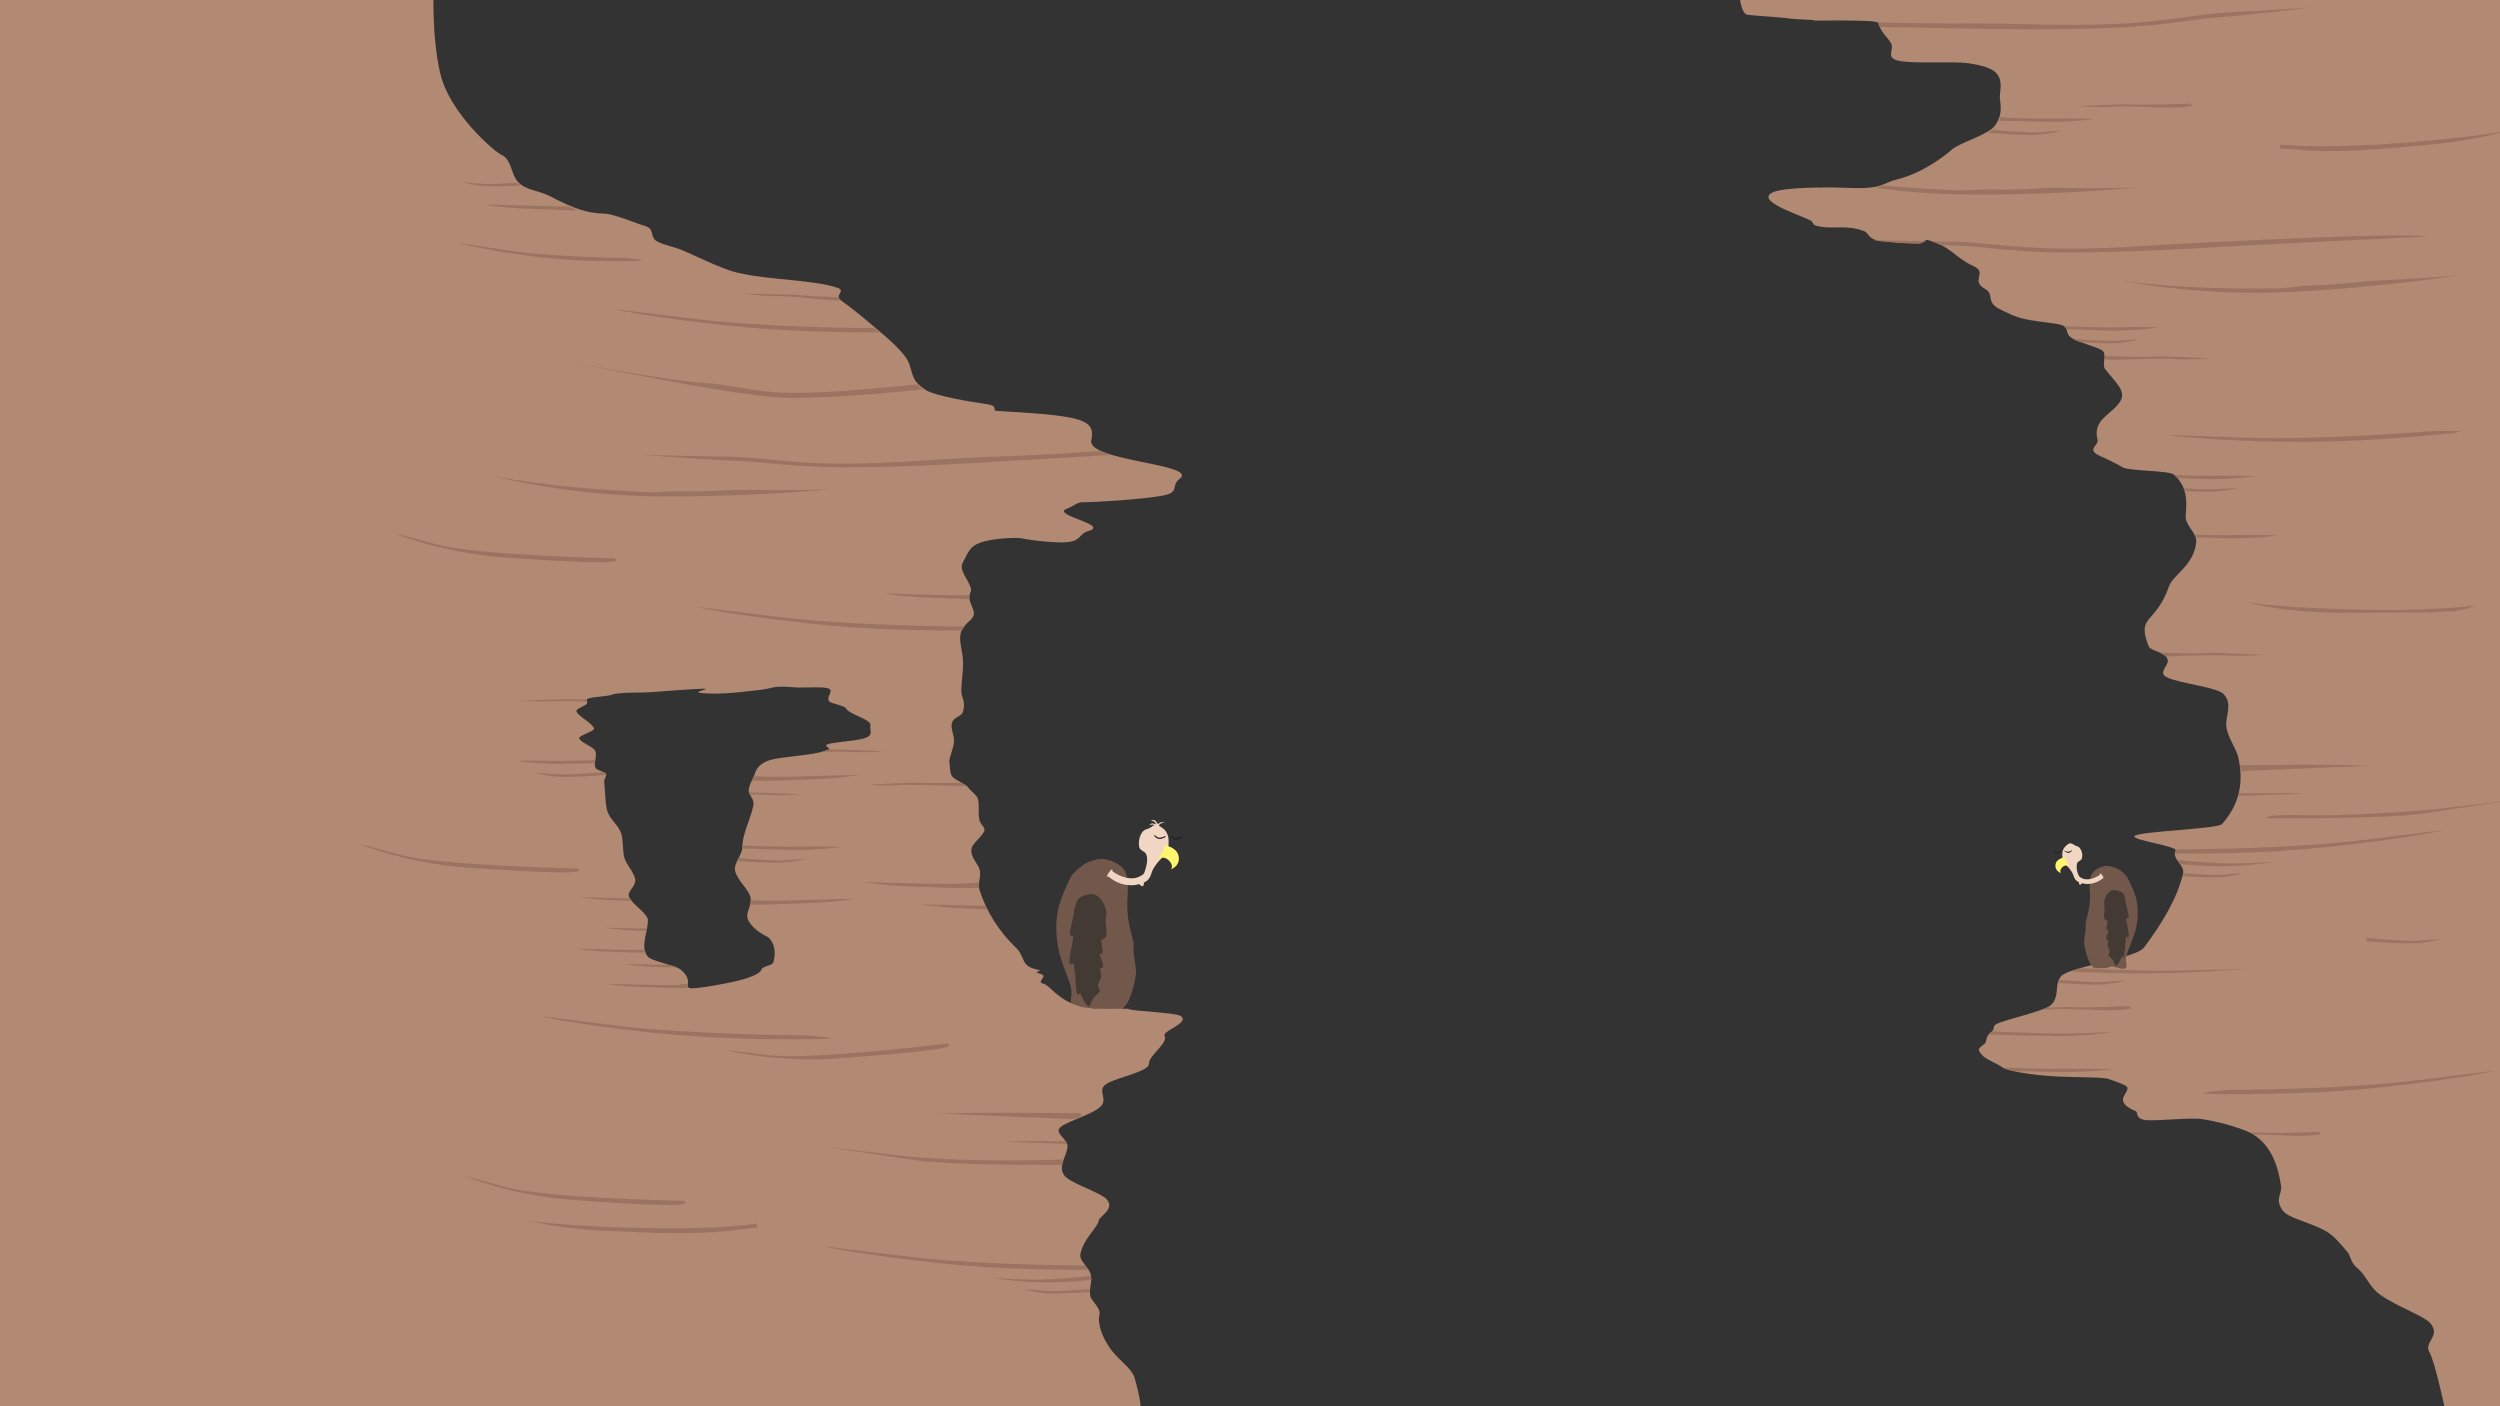 <?xml version="1.0" encoding="utf-8"?>
<!-- Generator: Adobe Illustrator 18.1.1, SVG Export Plug-In . SVG Version: 6.00 Build 0)  -->
<svg version="1.1" id="Warstwa_1" xmlns="http://www.w3.org/2000/svg" xmlns:xlink="http://www.w3.org/1999/xlink" x="0px" y="0px"
	 viewBox="0 0 1920 1080" enable-background="new 0 0 1920 1080" xml:space="preserve">
<rect x="0" y="0" width="1920" height="1080" fill="#333333" stroke="none"/>
<g class="ludek--4">
	<path fill="#F7DDD2" d="M580.1,370c0,0,1.9-113.1-1.9-120.6c-3.7-7.5-12.7-9.2-16.9-6.3s-6.1,5.5-6.8,15.6
		c-0.6,9.7,0.2,111.3,0.2,111.3H580.1z"/>
	<path fill="#84785B" d="M568.8,254.1c2.6,1.5,5.1,1.6,7.4-0.5c0.7-0.6-0.3-1.6-1-1c-1.8,1.6-3.7,1.4-5.6,0.3
		C568.7,252.4,568,253.7,568.8,254.1L568.8,254.1z"/>
	<path fill="#84785B" d="M558.2,254.1c2.6,1.5,5.1,1.6,7.4-0.5c0.7-0.6-0.3-1.6-1-1c-1.8,1.6-3.7,1.4-5.6,0.3
		C558.2,252.4,557.4,253.7,558.2,254.1L558.2,254.1z"/>
	<path fill="#84785B" d="M562.5,263.9c3.6,1.8,7.2,2,10.5-0.6c0.7-0.6-0.3-1.6-1-1c-2.7,2.2-5.8,1.8-8.7,0.4
		C562.4,262.2,561.6,263.5,562.5,263.9L562.5,263.9z"/>
</g>
<g class="ludek--5--down">
	<path fill="#F7DDD2" d="M511.6,327.8c0,0-1.2,147.3-0.3,161.3c1,14.6,3.8,18.4,9.9,22.6c6.1,4.2,19.1,1.7,24.5-9.1
		c5.5-10.9,2.8-174.8,2.8-174.8H511.6z"/>
	<path fill="#84785B" d="M532.1,495.8c-1.2,0.6-0.1,2.5,1.2,1.7c2.8-1.6,5.5-1.9,8.1,0.4c1,0.9,2.5-0.6,1.4-1.4
		C539.5,493.4,535.8,493.6,532.1,495.8L532.1,495.8z"/>
	<path fill="#84785B" d="M516.7,495.8c-1.2,0.6,0,2.5,1.2,1.7c2.8-1.6,5.5-1.9,8.1,0.4c1,0.9,2.5-0.6,1.4-1.4
		C524.1,493.4,520.5,493.6,516.7,495.8L516.7,495.8z"/>
	<path fill="#84785B" d="M522.9,481.6c-1.3,0.6-0.1,2.5,1.2,1.7c4.2-2,8.7-2.6,12.6,0.6c1,0.9,2.5-0.6,1.4-1.4
		C533.4,478.7,528.2,479,522.9,481.6L522.9,481.6z"/>
</g>
<g class="ludek--6--down">
	<path fill="#F7DDD2" d="M1712.1,725c0,0,1.9,113-1.9,120.5c-3.7,7.5-12.7,9.1-16.9,6.2c-4.2-2.9-6.1-5.4-6.8-15.5
		c-0.6-9.7,0.2-111.2,0.2-111.2H1712.1z"/>
	<path fill="#84785B" d="M1700.8,840.6c2.6-1.5,5.1-1.6,7.4,0.5c0.7,0.6-0.3,1.6-1,1c-1.8-1.6-3.7-1.4-5.6-0.3
		C1700.7,842.3,1700,841.1,1700.8,840.6L1700.8,840.6z"/>
	<path fill="#84785B" d="M1690.2,840.6c2.6-1.5,5.1-1.6,7.4,0.5c0.7,0.6-0.3,1.6-1,1c-1.8-1.6-3.7-1.4-5.6-0.3
		C1690.2,842.3,1689.4,841.1,1690.2,840.6L1690.2,840.6z"/>
	<path fill="#84785B" d="M1694.5,830.9c3.6-1.8,7.2-2,10.5,0.6c0.7,0.6-0.3,1.6-1,1c-2.7-2.2-5.8-1.8-8.7-0.4
		C1694.4,832.5,1693.6,831.3,1694.5,830.9L1694.5,830.9z"/>
</g>
<path fill="#B28972" d="M1903,1205c-2.4-8.7-29-153.2-37.1-166.3c-4.8-8.1,8.7-12.3,0.9-22.1c-4.8-6-24.5-12.3-38.6-22.1
	c-8.4-5.7-10.8-14.7-17.4-20.3c-6-4.8-5.1-9.6-8.4-13.2c-4.5-5.1-9.9-12.3-17.4-16.2c-12.6-6.6-27.8-9.3-32-15.3
	c-6.3-9,0-12.3-1.2-19.2c-2.4-15-7.2-30.2-21.5-39.2c-3.3-2.1-18.6-8.4-39.5-11.7c-7.5-1.2-33.8,1.5-41.6,0.9c-10.2-0.6-6.6-6-9-6.9
	c-16.8-7.2-6.9-12.6-6.3-17.1c0.6-2.7-5.1-4.2-14.1-7.5c-4.5-1.8-23.9-1.2-41.3-2.1c-19.4-1.2-37.1-4.2-41-7.2
	c-4.2-3-12.9-6-15.6-9.6c-1.2-1.5-2.7-3-1.8-4.8c1.2-1.8,4.8-3.3,5.1-5.1c0.6-2.7,0.6-4.8,4.5-7.8c3.3-2.7-1.2-4.2,6.3-6.9
	c11.1-3.9,34.7-9.3,39.2-13.5c6.9-6.6,2.4-15.3,7.5-21.8c6.3-7.8,57.8-13.8,64-22.4c13.2-17.7,25.1-36.8,29.9-56.6
	c1.5-6.9-9-11.4-5.7-17.7c2.1-3.6-38.6-8.7-30.8-11.7c7.5-3.3,63.4-5.1,66.4-8.7c16.2-18.3,15.6-36.5,12.6-50.9
	c-1.8-7.8-8.7-16.2-9.3-24.5c-0.6-8.4,5.1-16.8-2.1-24.5c-4.5-5.1-33.5-8.1-43.1-12.6c-8.4-3.9,2.1-9.3,0-14.4
	c-2.1-5.4-12.9-6-14.4-9.6c-9.6-24.5,5.1-16.2,15.6-46.1c3-8.7,19.7-16.5,20.9-34.4c0.6-6.3-8.1-12-8.1-19.2c0.3-7.5,3-21.2-8.7-32
	c-3.9-3.6-35.3-2.7-40.1-6c-3.3-2.1-13.2-6.9-16.8-8.4c-11.4-5.1-0.9-8.1-2.1-12.6c-4.2-15.9,12-19.7,17.7-29.9
	c4.5-7.8-4.5-14.7-12-24.5c-2.4-3.6,1.8-11.1-2.1-14.1c-3.6-2.7-18-6-23.3-9.6c-5.4-3.3-2.1-6.6-6.3-9.3c-3.3-2.1-18-2.7-29-5.1
	c-9-1.8-14.4-5.1-18.3-6.9c-13.8-6-5.1-12-13.2-16.5c-11.4-6.3,2.4-12.3-8.7-17.4c-14.1-6.3-17.4-15.3-35-20
	c-1.8-0.6-4.5,2.4-8.4,2.4c-8.7,0.6-20.9-0.9-26.9-1.5c-11.1-1.2-9.9-6.3-13.8-7.8c-14.7-5.4-23.3-0.9-35.9-3.9
	c-5.1-1.2-1.8-3-6.3-4.8c-12.6-5.7-42.2-15.3-26.9-21.5c4.8-1.8,18.6-3.3,38.6-3.3c9.3-0.3,24.5,0.9,32.3,0.3
	c13.5-0.9,13.2-3.9,23.9-6.6c18.9-4.8,35.3-17.1,41.6-22.7s29-11.7,33.5-18.9c7.2-10.5,2.7-18,3.6-24.2c2.1-14.1-1.5-20-24.2-23.3
	c-12-1.8-45.5,0.9-55.4-2.4c-7.2-2.4-2.4-7.2-3.6-11.7s-8.4-9-10.2-16.8c-0.6-3.3-49.1-0.6-71.8-3.9c-1.5-0.3-27.2-2.1-28.7-2.4
	c-19.7-3.9,6.6-193.4,9.9-197l795.5,10.7l-4.2,1390L1903,1205z"/>
<g>
	<path fill="#9B7461" d="M1696.9,186.1c-34.7,1.2-72.4,5.4-115.2,4.8c-33.5-0.3-62.8-5.1-82.9-5.4c-5.7,0-10.8,0-15.6-0.3
		c2.7,0.9,5.1,2.1,7.2,3c6.6,0.3,12.9,0.6,17.7,0.6c10.2,0.3,41.9,5.1,76.9,5.1c47.6,0,101.4-3,114.3-3.9
		c22.4-1.5,165.2-8.4,165.2-8.4C1840.8,178.4,1703.8,185.8,1696.9,186.1L1696.9,186.1z M1479,185.2c-21.2-0.3-33.2-0.6-39.5-0.9
		c0.3,0.3,0.9,0.3,1.2,0.6c7.8,0.6,20.3,1.5,33.2,2.4C1476,187,1477.5,185.8,1479,185.2z"/>
	<path fill="#9B7461" d="M1896.2,210.1c0,0-10.8,2.7-71.2,5.4c-13.5,0.6-28.7,3.3-47.6,3.6c-11.4,0.3-18.6,2.1-28.4,2.4
		c-80.8,1.2-120.9-6.3-120.9-6.3s56.3,12.6,132.6,9C1836.9,220.3,1896.2,210.1,1896.2,210.1z"/>
	<path fill="#9B7461" d="M1393.2,15.3c0,0,7.2,0.3,20.3,0.9c-6.6,0-13.8,0-20.6-0.3L1393.2,15.3L1393.2,15.3z M1441,17.1
		c19.2,0.6,43.1,0.9,70.9,0.9c34.7-0.3,72.7,2.4,115.2,0.3c33.5-1.5,62.8-7.5,82.6-8.7c57.8-3,66.1-3.9,66.1-3.9s-51.2,6.3-75.1,7.8
		c-10.5,0.6-41.9,6.6-76.6,7.8c-47.6,2.1-101.4,0.9-114.6,0.6c-11.1-0.3-39.2-0.6-65.5-1.2c-0.3-0.9-0.6-1.5-0.9-2.4
		C1443.1,17.7,1442.5,17.4,1441,17.1z"/>
	<path fill="#9B7461" d="M1649.9,143.1c0,0-11.1,2.1-71.2,1.2c-13.5,0-28.7,1.8-47.9,1.2c-11.1-0.3-18.6,0.9-28.4,0.6
		c-21.5-0.9-39.8-2.1-55.7-3.6c-1.8,0.6-3.6,1.2-6.3,1.8c20.3,2.7,45.5,5.1,73.3,5.1C1590,149.9,1649.9,143.1,1649.9,143.1z"/>
	<path fill="#9B7461" d="M1869.2,331c0,0-85.6,7.2-144.8,5.1c-59.5-2.1-59.5-2.1-59.5-2.1s15.9,3,68.5,4.8
		c52.7,1.8,93.1-0.9,136.7-4.8C1914.1,330.1,1869.2,331,1869.2,331z"/>
	<path fill="#9B7461" d="M1591.2,260.1c9.3,0.9,27.5,2.1,35.9,1.5c11.1-0.6,15.9-1.2,15.9-1.2s-10.5,3.6-25.4,3.3
		c-6.9-0.3-14.4-0.6-20-0.9c-2.4-0.9-4.5-1.8-6-2.7L1591.2,260.1L1591.2,260.1z"/>
	<path fill="#9B7461" d="M1584.4,250.5c8.7,0.3,29.3,1.2,43.4,0.9c18.6-0.6,29.3,0,29.3,0s-17.7,3.3-43.1,2.4
		c-12.9-0.6-21.5-0.9-26.6-0.9c-0.6-0.6-0.9-1.2-2.1-2.1C1585,250.8,1584.7,250.5,1584.4,250.5z"/>
	<path fill="#9B7461" d="M1536.2,90.1c9,0.6,29.3,1.2,43.1,0.9c18.6-0.3,29.3,0.3,29.3,0.3s-17.7,3-43.1,2.1
		c-16.5-0.6-25.7-0.6-30.2-0.6C1535.6,91.9,1535.9,91,1536.2,90.1z"/>
	<path fill="#9B7461" d="M1529.9,99.7c8.7,0.9,28.4,2.4,37.1,1.8c11.4-0.9,16.2-1.2,16.2-1.2s-10.5,3.6-25.4,3.3s-31.1-1.5-31.1-1.5
		l0,0C1527.8,101.2,1529,100.6,1529.9,99.7z"/>
	<path fill="#9B7461" d="M1682.2,79.6c0,0-32.6,1.2-42.5,0.6c-10.2-0.6-38.9,1.5-44.9,1.2c-6-0.6,12,1.5,24.8,0.6
		c13.2-0.9,28.1,0.3,43.4,0.6c15.6,0.3,20.6-1.5,20.6-1.5L1682.2,79.6z"/>
	<path fill="#9B7461" d="M1672.6,652.3c0,0,85.9,0,144.8-7.5c58.9-7.2,58.9-7.2,58.9-7.2s-15.6,4.2-67.6,10.5
		c-52.4,6.6-92.8,7.5-136.7,7.5h-1.5c0-0.6,0.3-1.5,0.6-2.1c0.3-0.3,0-0.6-0.3-0.9L1672.6,652.3z"/>
	<path fill="#9B7461" d="M1672,660.4c5.4,0.6,29,3,45.2,2.7c18.6-0.3,30.8-1.5,30.8-1.5s-24.8,4.5-50,3.6
		c-13.5-0.6-20.3-1.2-23.6-1.5C1673.5,662.5,1672.6,661.6,1672,660.4z"/>
	<path fill="#9B7461" d="M1676.8,670.6c9.6,0.9,23,1.5,29.6,1.2c11.1-0.9,16.2-1.2,16.2-1.2s-10.8,3.6-25.4,3.3
		c-7.5-0.3-15-0.6-20.9-0.9c0.3-0.6,0.3-1.2,0.6-1.8C1676.8,670.9,1676.8,670.9,1676.8,670.6z"/>
	<path fill="#9B7461" d="M1677.1,375c9,0.6,19.4,1.2,25.1,0.6c11.1-0.6,16.2-0.9,16.2-0.9s-10.5,3.3-25.4,3c-5.1,0-10.2-0.3-15-0.6
		C1677.7,376.5,1677.4,375.6,1677.1,375z"/>
	<path fill="#9B7461" d="M1669.9,364.8c10.2,0.3,23,0.9,33.2,0.6c18.3-0.3,29,0.3,29,0.3s-17.7,3-42.8,2.1
		c-6.9-0.3-12.6-0.6-17.1-0.6c-0.6-0.9-1.5-1.5-2.1-2.1L1669.9,364.8z"/>
	<path fill="#9B7461" d="M1685.2,410.6c10.2,0.3,23.9,0.6,34.4,0.3c18.3-0.3,29.3,0.3,29.3,0.3s-18,3-43.1,2.1
		c-8.1-0.3-14.4-0.3-19.4-0.6C1686.1,412.1,1685.8,411.2,1685.2,410.6z"/>
	<path fill="#9B7461" d="M1616.7,273.5c9.9,0.3,29.3,0.9,36.8,0.3c9.9-0.6,38.6,1.5,44.6,1.2s-12,1.5-24.8,0.9
		c-13.2-0.9-27.8,0-43.4,0.3c-5.7,0.3-10.2,0-13.2-0.3C1616.7,275,1616.7,274.1,1616.7,273.5z"/>
	<path fill="#9B7461" d="M1751,111c6.6,0.6,35.9,3.3,96.9-1.5c55.4-4.5,73.6-8.4,78.7-9.6l0,0c-5.7,1.8-23.6,7.2-54.2,10.5
		c-18.9,1.8-42.5,4.2-61.9,5.1s-34.7,0.6-42.2-0.3c-14.4-1.2-13.8-0.9-17.1-0.9C1751,113.1,1751,112.2,1751,111z"/>
	<path fill="#9B7461" d="M1875.5,620.9l51.2-6l0,0c-12,1.8-41.9,6.3-66.4,9.9c-31.1,4.5-120.3,3.6-120.3,3.6
		c2.4-3.9,26.6-1.8,53.9-2.4C1827.9,625.1,1867.1,622.1,1875.5,620.9z"/>
	<path fill="#9B7461" d="M1719.6,609.2c11.7,0,38-0.3,42.8,0c6,0.3,13.8,0,13.8,0s-46.7,1.8-57.2,2.1
		C1719.3,610.7,1719.6,609.8,1719.6,609.2z"/>
	<path fill="#9B7461" d="M1720.2,587.7c20.6-0.3,77.5-0.6,87.4,0c12.3,0.6,27.5-0.3,27.5-0.3s-98.1,4.2-114.3,4.8
		C1720.5,590.7,1720.5,589.2,1720.2,587.7z"/>
	<path fill="#9B7461" d="M1538.3,819.9c9.9,0.3,34.1,1.2,50.9,0.9c21.2-0.3,33.8,0.3,33.8,0.3s-20.6,3-50,2.1
		c-12-0.3-20.9-0.6-26.9-0.6C1542.5,821.7,1539.8,820.8,1538.3,819.9z"/>
	<path fill="#9B7461" d="M1635.2,772.6c0,0-32.6,1.5-42.5,0.9c-4.5-0.3-12.3,0-20.3,0.3c-0.9,0.6-2.4,1.2-3.9,1.8
		c1.5-0.3,3-0.3,4.2-0.3c13.2-0.9,28.1,0.3,43.4,0.6c15.6,0.3,20.6-1.5,20.6-1.5L1635.2,772.6z"/>
	<path fill="#9B7461" d="M1900.6,464.7c-2.7,0.6-8.7,1.5-18.6,2.1c-15.6,1.2-41,2.4-78.1,1.2c-70.3-2.1-80.8-6.3-80.8-6.3
		s18.9,6.6,56.3,8.4c18.6,0.9,41.3,0.3,60.7,0.3c19.4,0,27.5,0.3,34.7-0.6C1878.2,469.2,1890.5,470.7,1900.6,464.7z"/>
	<path fill="#9B7461" d="M1658.3,501.2c10.2,0.3,28.7,0.9,35.6,0.3c9.9-0.6,38.6,1.5,44.6,1.2s-11.7,1.5-24.8,0.9
		c-12.9-0.9-27.8,0-43.4,0.3c-2.7,0.3-5.1,0.3-7.2,0C1661.9,502.7,1660.1,502.1,1658.3,501.2z"/>
	<path fill="#9B7461" d="M1598.4,743.6c18.3,0.9,47.3,2.1,69.1,1.8c34.4-0.3,57.5-1.5,57.5-1.5s-46.4,4.5-93.4,3.6
		c-22.1-0.3-34.4-0.9-41.3-1.5C1592.7,745.1,1595.4,744.5,1598.4,743.6z"/>
	<path fill="#9B7461" d="M1581.7,752.6c9.3,0.6,26.9,2.1,35,1.5c11.1-0.9,16.2-1.2,16.2-1.2s-10.8,3.6-25.4,3.3
		c-10.2-0.3-20.6-0.9-26.6-1.2C1581.1,754.1,1581.4,753.2,1581.7,752.6z"/>
	<path fill="#9B7461" d="M1712.4,837c0,0,86.2,0,144.8-7.5c58.9-7.2,58.9-7.2,58.9-7.2s-15.3,4.2-67.6,10.5
		c-52.1,6.6-92.8,7.5-136.7,7.5S1712.4,837,1712.4,837z"/>
	<path fill="#9B7461" d="M1781,869.3c0,0-32.6,1.2-42.5,0.6c-2.7-0.3-6.3-0.3-10.2,0c0.9,0.3,1.5,0.9,2.1,1.2l0.6,0.3
		c9.9,0,20.3,0.6,30.8,0.9c15.6,0.3,20.6-1.5,20.6-1.5L1781,869.3z"/>
	<path fill="#9B7461" d="M1817.2,720.3c0,0,29.9,3,41.3,2.1c11.1-0.9,15.9-1.2,15.9-1.2s-10.5,3.6-25.4,3.3
		c-14.7-0.3-31.1-1.5-31.1-1.5L1817.2,720.3z"/>
	<path fill="#9B7461" d="M1530.2,792.1c14.7,0.6,49.1,2.1,64,1.5c19.2-0.6,27.5-0.9,27.5-0.9s-18.3,3.3-43.7,3
		c-20.3-0.3-42.5-0.9-50.6-1.2c0.6-0.9,1.5-1.5,2.4-2.1C1529.9,792.1,1530.2,792.1,1530.2,792.1z"/>
</g>
<path fill="#71584B" d="M860.5,775.9c0,0,2.1-1.2,4.5-4.5c2.4-3,6-13.2,7.2-21.8c1.2-6.9-2.4-15-1.5-23.3c0.3-3.9-4.5-15.6-4.8-26.9
	c-0.9-12,3.3-26.9-4.8-33.8c-3.3-2.7-10.8-7.5-19.2-5.4c-4.8,1.2-8.1,2.4-11.7,5.4c-2.7,2.1-6.6,5.1-8.7,9.6
	c-6,13.5-11.7,23-9.9,44.9c1.8,21.5,13.2,35,11.1,45.2c-2.1,10.5,6.3,12,16.8,9c2.7-0.9,5.4,1.8,7.8,1.8
	C854.9,776.2,860.5,775.9,860.5,775.9z"/>
<path fill="#433A34" d="M832.4,768.4c-1.2-2.1-2.1-3.9-2.7-6c-0.9,1.5-1.8,2.1-2.4,0.9c-0.9-1.8-1.5-9.9-1.5-14.7
	c-0.6-3-0.9-6-1.2-9c-1.5,0.9-3.3,2.1-3.3-0.9c0-3.3,1.8-12.3,2.7-17.1v-2.7c-1.2,0-2.4-0.6-2.4-1.8c0-2.1,2.1-10.5,3-15
	c0.3-3,0.9-6.3,2.1-9c1.2-3.9,4.2-4.5,6.9-5.7c3.3-0.9,6.6-1.5,10.5,1.8c3.3,3,5.1,7.8,5.7,11.7c0,2.1-0.9,6-0.6,8.7
	c0.6,6,2.1,10.8-3.6,12.3c0.3,1.2,0.6,5.1,1.2,7.2c0.9,4.2-1.8,2.7-2.1,3.9c-0.3,2.1,5.7,10.8,0,10.8c0.9,4.2,2.1,6.3-1.2,11.7
	c-0.9,1.8,1.5,3.6,0.9,6c-0.3,1.2-4.5,4.2-5.1,5.7C836.6,773.2,836.6,775.9,832.4,768.4z"/>
<path fill="#F1D6C4" d="M851.6,673.3c0.3,0.3,0.6,0.6,0.9,0.9c6.6,5.1,13.8,6.3,20,5.4c0.6-0.3,1.5-0.3,2.4-0.6
	c1.8,1.8,3.6,3,3.6-1.2c6.6-3,4.5-7.5,8.7-12.9c4.8-6.9,9.9-9,10.2-15c0-3,0.9-8.1-2.7-12.3c-1.8-1.8-3-2.4-4.5-3.3
	c0-0.3-0.3-0.9,1.2-1.8c1.2-0.6,3.3-0.6,3.3-0.6s-3-0.9-3.9,0c-1.2,0.9-1.8,0.9-1.8,0.9s-1.2-2.7-2.7-3s-2.4,0.3-2.4,0.3
	s3,0.3,3.6,2.4c0.6,1.8-2.1-1.5-4.2,0.6c-2.1,2.1,0.9-0.9,3.3,0.6c-0.9,0.3-1.8,0.9-2.4,1.5c-1.8,1.2-3.6,1.5-4.8,2.1
	c-2.4,0.9-5.7,6.6-4.5,13.2c0.6,2.7,4.2,3.3,5.1,5.1c1.8,3.3,0.9,7.8-0.3,12s-1.5,3.9-4.8,5.7c-6.3,3-14.4,0.3-20.6-4.2
	c-0.3,0,0.3-0.9,0.3-0.9c-1.8-1.2-2.4,1.8-3,2.1s-1.5,2.1-1.2,3C850.4,673.9,851.6,673.3,851.6,673.3z"/>
<path fill="#FFF56E" d="M891.7,658.9c4.8-1.5,10.5,5.7,7.5,8.7c4.5-1.5,7.8-6,5.4-12c-2.1-4.5-8.1-6-8.1-6s-0.9-2.1-1.8,0.6
	c-0.9,2.4-4.8,7.8-4.2,9.3C890.8,661,891.7,658.9,891.7,658.9z"/>
<path fill="#231F20" d="M894.4,642.2c0.3-0.3,0.6-0.3,0.6,0c0.3,0,0,0.3,0,0.6c0,0-0.6,0.6-1.8,0.9c-0.9,0.6-2.1,0.6-3,0.6
	c-1.8-0.3-2.4-0.9-3.6-2.1c0-0.3-0.3-0.6,0-0.6c0-0.3,0.3-0.3,0.6,0c1.2,1.2,2.1,1.5,3,1.8c0.9,0,1.5-0.3,2.1-0.3
	C893.5,642.8,894.4,642.2,894.4,642.2z"/>
<path fill="#231F20" d="M907.2,642.5c0,0,0.6-0.3,0.6,0c0.3,0.3,0,0.6,0,0.6s-0.6,0.6-1.8,1.2c-0.9,0.6-2.1,0.6-3,0.6
	c-1.8-0.3-2.4-0.9-3.6-2.1c-0.3-0.3-0.3-0.6-0.3-0.9c0.3,0,0.6,0,0.9,0.3c1.2,0.9,2.1,1.5,3,1.5s1.5,0,2.1-0.3
	C906.3,643.1,907.2,642.5,907.2,642.5z"/>
<path fill="#71584B" d="M1608.6,743.6c0,0-1.5-0.9-3-3s-3.9-9-4.8-14.7c-0.9-4.8,1.5-10.2,0.9-15.9c0-2.7,3-10.5,3.3-18
	c0.6-8.1-2.1-18.3,3.3-23c2.1-1.8,7.2-5.1,12.9-3.6c3.3,0.9,5.4,1.8,7.8,3.6c2.1,1.5,4.5,3.6,5.7,6.6c4.2,9,8.1,15.6,6.9,30.2
	c-1.2,14.7-10.2,26.3-8.7,33.2c1.5,7.2-3,5.1-10.2,3.3c-1.8-0.6-3.6,1.2-5.1,1.2C1612.5,743.6,1608.6,743.6,1608.6,743.6z"/>
<path fill="#433A34" d="M1627.7,738.5c0.6-1.2,1.2-2.7,1.8-3.9c0.6,0.9,1.2,1.5,1.5,0.6c0.6-1.2,0.9-6.6,1.2-9.9
	c0.3-2.1,0.6-4.2,0.6-6.3c0.9,0.9,2.1,1.5,2.1-0.6s-1.2-8.1-1.8-11.4v-1.8c0.9,0,1.8-0.3,1.8-1.2c0-1.5-1.5-6.9-2.1-9.9
	c-0.3-2.4-0.6-4.5-1.2-6.3c-1.2-2.7-3-3-4.8-3.6c-2.4-0.9-4.5-1.2-6.9,0.9c-2.4,2.1-3.9,5.4-3.9,8.1c-0.3,1.2,0.6,3.9,0.3,5.7
	c-0.3,4.2-1.5,7.2,2.4,8.4c-0.3,0.6-0.3,3.3-0.9,4.8c-0.6,2.7,1.2,1.8,1.5,2.7c0.3,1.2-3.9,7.2,0,7.2c-0.6,2.7-1.2,4.2,0.9,7.8
	c0.6,1.2-1.2,2.4-0.9,3.9c0.3,0.9,3.3,3,3.6,3.9C1624.8,741.8,1624.8,743.6,1627.7,738.5z"/>
<path fill="#F1D6C4" d="M1614.9,674.5c-0.3,0.3-0.6,0.3-0.6,0.6c-4.5,3.3-9.6,4.2-13.5,3.6c-0.6-0.3-1.2-0.3-1.8-0.3
	c-1.2,1.2-2.4,1.8-2.4-0.9c-4.5-2.1-3.3-5.1-6-8.7c-3-4.5-6.6-6-6.6-10.2c-0.3-1.8-0.6-5.4,1.8-8.1c1.2-1.5,2.1-1.8,3.3-2.7
	c0.9-0.3,2.1,0,3.6,0.9c1.2,0.9,2.4,1.2,3.3,1.5c1.5,0.6,3.9,4.5,3,8.7c-0.3,1.8-2.7,2.4-3.6,3.6c-0.9,2.4-0.6,5.4,0.3,8.1
	c0.9,2.7,1.2,2.7,3.3,3.9c4.2,2.1,9.9,0,13.8-2.7c0.3-0.3-0.3-0.6,0-0.9c0.9-0.6,1.5,1.5,1.8,1.5c0.6,0.3,0.9,1.5,0.9,2.1
	C1615.5,674.8,1614.9,674.5,1614.9,674.5z"/>
<path fill="#FFF56E" d="M1587.7,664.9c-3-1.2-6.9,3.6-4.8,5.7c-3-1.2-5.4-3.9-3.9-8.1c1.5-3,5.7-3.9,5.7-3.9s0.3-1.5,1.2,0.3
	c0.6,1.5,3,5.4,2.7,6.3C1588.3,666.1,1587.7,664.9,1587.7,664.9z"/>
<path fill="#231F20" d="M1585.9,653.5c0-0.3-0.3-0.3-0.3,0c-0.3,0-0.3,0,0,0.3c0,0,0.3,0.3,1.2,0.6c0.6,0.6,1.2,0.6,1.8,0.6
	c1.5-0.3,1.8-0.6,2.4-1.5c0.3-0.3,0.3-0.3,0.3-0.6c-0.3,0-0.3,0-0.6,0.3c-0.6,0.6-1.5,0.9-2.1,0.9c-0.3,0-0.9,0-1.2,0
	C1586.5,653.8,1585.9,653.5,1585.9,653.5z"/>
<path fill="#231F20" d="M1577.2,653.8c0-0.3-0.3-0.3-0.3,0c-0.3,0,0,0.3,0,0.3s0.3,0.3,1.2,0.9c0.6,0.3,1.2,0.3,2.1,0.3
	c1.2-0.3,1.5-0.6,2.1-1.5c0.3,0,0.6-0.3,0.3-0.6c0,0-0.3,0-0.6,0.3c-0.6,0.6-1.2,0.9-2.1,0.9c-0.3,0.3-0.9,0-1.2,0
	C1577.8,654.1,1577.2,653.8,1577.2,653.8z"/>
<path fill="#B28972" d="M906.9,780.4c-4.2-3-38-3.6-40.7-5.7c-0.9-0.3-27.2,1.2-37.1-1.8c-17.4-5.4-23-16.5-27.8-17.4
	c-6-1.5,4.2-5.7-2.1-7.5c-8.4-2.4,5.1-1.8-3.6-3.6c-11.7-2.7-8.1-9.3-15-16.2c-12.9-12.3-23-27.8-28.4-44.9
	c-1.5-5.1,1.8-11.1,0-15.9c-1.5-4.5-7.5-9.9-6-15.9c1.2-4.8,9.9-10.2,9.9-14.4c0-2.1-3-4.2-3.6-6.3c-1.8-6,0-12.3-1.5-17.4
	c-1.2-3.3-5.4-5.7-7.2-8.4c-3-3.9-11.7-6-13.2-9.9c-1.2-2.7-0.9-6.6-1.5-9.6c-0.3-3.9,3.3-10.5,3.6-16.2c0-5.7-3-10.2-1.5-14.4
	c2.1-5.1,7.2-4.2,8.4-8.4c2.1-6.9-0.9-11.1-1.2-14.4c-0.6-5.4,1.5-15,1.2-24.5c-0.3-7.8-3.3-15.3-1.8-21.2c1.2-6.3,8.4-9.6,9.9-13.5
	s-3-8.7-3.3-14.4c0-2.4,2.1-4.8,1.2-6.9c-2.4-7.5-9.6-13.8-6-20c3.9-6.6,4.5-12.3,14.7-15.3c7.8-2.7,25.1-3.6,29.6-3
	c5.1,1.2,26.6,4.2,36.5,3s8.7-6.6,15.3-8.4c17.4-4.8-28.7-12.3-16.5-17.1c6-2.4,7.8-5.1,12.6-5.1c10.5,0,44-2.1,59.5-4.8
	c15.9-2.4,7.2-7.5,14.7-13.2c15-11.4-70.6-13.5-67.9-29.3c1.5-7.2,0.9-12.9-10.2-16.2c-12.9-3.9-38-5.1-62.2-6.6
	c-4.5-0.3,1.8-3.6-7.2-5.1c-14.7-2.1-40.4-6.6-47.3-10.8c-11.4-7.8-9.3-10.5-13.2-20.9c-3.3-8.4-17.7-20.3-26.6-27.8
	c-8.1-6.9-16.5-13.8-25.1-20c-6.3-4.5,3.9-7.5-3-9.9c-17.1-6-52.7-6.3-72.7-10.8c-5.4-0.9-9.9-2.4-14.7-4.2
	c-9-3.3-18.3-8.1-32.3-14.1c-6.6-2.7-17.1-4.5-20.6-7.8c-3.6-3.6-0.3-8.7-8.1-10.8c-5.4-1.5-24.2-9.3-30.2-9.3
	c-13.2-0.3-23-3.3-43.1-13.8c-8.4-4.2-18.6-4.2-24.2-11.1c-5.1-6-4.5-16.8-12.3-20.3C380,116.6,345,87,338,55.9
	c-12.4-55,2.6-124.8-5.2-128.1C316-79.4,299.9-48.3,284-55.4c-87.4-37.7-272,0-272,0L-99.2,70.9l-5.5,1136.4l983.2-13.9l-2.7-115.7
	c-0.9-6-2.4-12.6-4.5-19.7c-2.7-8.1-13.5-14.1-19.7-23.9c-4.8-6.9-9-17.7-7.2-24.5c1.2-5.1-6.3-10.2-7.2-14.7
	c-0.9-5.7,2.1-11.4,0.3-16.8c-1.8-5.1-8.7-10.2-7.8-14.7c2.1-12,13.8-21.2,14.1-26c0.6-3.3,12.9-9,6-16.5
	c-5.4-5.7-30.2-12.6-33.2-19.4c-3.6-6.9,3-14.4,3.3-21.2c0-5.7-10.8-10.2-5.4-14.7c6.9-5.7,30.5-11.1,32.6-18.6
	c1.8-6-4.5-10.8,3.9-15.3s31.7-9,31.4-14.7c-0.3-6.3,15-15.9,12-21.5C892.3,791.8,914.1,785.5,906.9,780.4z M664.5,566.8
	c-6.9,2.4-24.2,3-29,4.8c-3.3,1.5,2.7,3,1.2,3.9c-8.1,4.2-32.6,5.4-42.5,7.5c-7.2,1.5-12.9,5.1-14.7,11.7c-0.6,3-4.5,7.8-4.5,12.6
	c0,3.3,4.5,6.3,3.6,11.1c-1.5,9-8.7,22.7-8.4,31.7c0,6.6-6.9,12.9-5.7,18.6c1.8,7.8,11.4,15,12,21.2c0.6,6.6-4.2,11.4-2.1,16.2
	c3.9,8.7,15.3,13.5,15.3,13.5s8.1,5.4,4.2,19.7c-0.6,2.1-8.1,2.7-9,5.1c-1.5,4.8-15.9,8.7-29,11.1c-9,1.8-17.7,3-21.2,3.3
	c-13.5,1.5,0.6-4.5-12.3-14.4c-3.9-3-21.8-6.3-24.8-9.6c-6.3-7.5,0-18.6,0-28.1c0-5.1-12.3-12.3-14.4-17.7c-2.1-4.8,6-8.1,4.5-14.4
	c-1.5-5.7-6.6-10.5-8.1-15.6c-1.5-5.4-0.9-12.3-2.1-17.4c-1.8-7.8-9-11.7-11.1-18.9c-1.8-6.3-1.5-14.4-2.4-22.7
	c0-1.5,1.8-3.9,1.5-5.4c-0.3-1.8-7.2-3-8.1-4.8c-1.8-3.9,1.2-8.1,0-12.3c-0.6-3.9-11.4-6.9-12.6-10.5c-0.6-2.1,12-5.4,11.4-7.5
	c-1.8-4.8-12.3-9.3-13.5-13.2c-0.6-2.1,7.2-4.2,8.1-6c0.9-2.4-2.1-3.3,2.4-4.2c3.3-0.9,14.1-1.5,16.2-2.4c6.6-2.4,22.1-1.5,30.2-2.1
	c8.4-0.6,34.7-2.7,41.3-2.7c5.4,0.3-9.6,2.4-2.7,3.3c5.4,0.6,11.4,0.6,17.7,0.3c9.3-0.3,19.2-1.8,28.1-2.7c8.1-0.9,8.4-2.4,16.5-2.4
	c2.7-0.3,11.7,0.9,14.7,0.6c3.6,0,17.7-0.6,20.6,0.6c5.4,1.5-1.5,6,0.9,9.9c0.9,1.8,12,3.3,13.2,5.7c1.8,4.2,19.7,8.4,18.6,12.9
	C667.5,560.2,671.4,564.4,664.5,566.8z"/>
<g>
	<g>
		<path fill="#9B7461" d="M471.8,428.8c0,0-105-2.1-136.7-10.8c-32-8.4-32-8.4-32-8.4s35.9,15,84.4,18.6c25.7,1.8,61.6,3.9,76.9,3.6
			C477.8,431.5,471.8,428.8,471.8,428.8z"/>
		<path fill="#9B7461" d="M443.7,667c0,0-105-2.1-136.7-10.5c-31.7-8.7-31.7-8.7-31.7-8.7s35.6,15.3,84.1,18.6
			c25.7,1.8,61.9,3.9,76.9,3.6C449.7,669.7,443.7,667,443.7,667z"/>
		<path fill="#9B7461" d="M525.1,922.2c0,0-105-1.8-136.7-10.5s-31.7-8.7-31.7-8.7s35.6,15.3,84.1,18.6c25.7,2.1,61.9,4.2,76.9,3.9
			C531.1,925.2,525.1,922.2,525.1,922.2z"/>
		<path fill="#9B7461" d="M581.1,939.6c-6.6,1.2-35.6,5.1-96.6,3.3c-70.3-2.1-80.8-6.3-80.8-6.3s18.9,6.3,56.3,8.4
			c18.6,0.9,42.5,2.1,61.9,2.1s34.7-1.2,42.2-2.4c14.4-1.8,13.8-1.5,17.1-1.8C581.4,941.7,581.4,940.8,581.1,939.6z"/>
		<path fill="#9B7461" d="M844.1,346.5c-20.6,1.5-50.9,3.3-87.1,4.5c-34.7,1.2-72.4,5.4-115.2,5.1c-33.5-0.3-62.8-5.4-82.9-5.4
			c-57.5-0.9-65.8-1.5-65.8-1.5s50.9,4.2,75.1,4.8c10.2,0,41.9,4.8,76.9,4.8c47.6,0.3,101.4-3,114.3-3.9c15.3-0.9,63.1-3.6,93.1-5.4
			C849.5,348.6,846.5,347.7,844.1,346.5z"/>
		<path fill="#9B7461" d="M709.4,299c-29,3-81.1,7.8-111,6.3c-42.8-2.7-160.1-27.5-160.1-27.5s69.1,14.1,104.7,16.5
			c35.3,2.4,38.3,12,118.8,4.8c17.7-1.5,31.7-2.7,42.8-3.9C705.8,296.3,707.3,297.8,709.4,299z"/>
		<path fill="#9B7461" d="M645.1,375c0,0-11.1,2.1-71.2,1.2c-13.5-0.3-28.7,1.5-47.9,1.2c-11.1-0.6-18.6,0.9-28.4,0.6
			c-80.8-3.6-120.6-12.9-120.6-12.9s55.7,15.6,132,16.2C585.3,381.5,645.1,375,645.1,375z"/>
		<path fill="#9B7461" d="M644.2,228.3c-10.2-0.3-22.7-0.9-28.1-1.5c-9.9-1.2-38.9-0.6-44.9-1.5c-5.7-0.9,12,2.4,24.8,2.1
			c13.2,0,27.8,2.1,43.4,3.3c2.1,0,4.2,0.3,6,0.3C644.5,230.1,644.2,229.2,644.2,228.3z"/>
		<path fill="#9B7461" d="M671.7,252c-16.2,0-89.5-0.9-141.5-7.5c-58.9-7.2-58.9-7.2-58.9-7.2s15.6,4.2,67.6,10.5
			c52.4,6.3,92.8,7.5,136.7,7.5L671.7,252z"/>
		<path fill="#9B7461" d="M480.5,198.1c0,0-54.5-0.3-91.9-6s-37.4-5.7-37.4-5.7s9.9,3.3,43.1,8.4c32.9,5.1,58.6,6,86.5,5.7
			C509,200.5,480.5,198.1,480.5,198.1z"/>
		<path fill="#9B7461" d="M444.6,161.6c-5.4,0-10.8-0.3-14.4-0.3c-4.8-0.6-17.7-0.6-30.5-1.2c-15-0.9-28.7-3-28.7-3s18.6,0.3,38,0.9
			c6,0,17.7,0.6,27.5,0.6C439.5,159.8,442.2,160.7,444.6,161.6z"/>
		<path fill="#9B7461" d="M397.3,140.4c-9,0.6-19.7,1.2-25.4,0.9c-11.1-0.9-16.2-1.2-16.2-1.2s10.8,3.3,25.4,3
			c6.3,0,12.9-0.3,18.6-0.6C398.8,141.9,398.2,141.3,397.3,140.4z"/>
		<path fill="#9B7461" d="M739.4,481.2c0,0-85.9-0.3-144.8-7.8c-58.9-7.2-58.9-7.2-58.9-7.2s15.6,4.2,67.6,10.5
			c51.8,6.6,91.9,7.5,135.5,7.5c0.6-0.9,1.2-2.1,2.1-3H739.4z"/>
		<path fill="#9B7461" d="M744.7,460.2c-2.7,0-4.8,0-6.6-0.3c-4.8-0.3-18-0.6-30.8-1.2c-14.7-0.6-28.7-3-28.7-3s18.6,0.6,38,1.2
			c6,0,18.3,0.3,28.1,0.3c0,0.6-0.3,1.2-0.3,1.8C744.4,459.3,744.7,459.9,744.7,460.2z"/>
		<path fill="#9B7461" d="M833.6,971.9c-15.6,0-89.5-0.9-141.8-7.5c-58.9-7.2-58.9-7.2-58.9-7.2s15.6,4.2,67.6,10.5
			c51.8,6.6,91.9,7.5,135.5,7.5C835.1,974.3,834.5,973.1,833.6,971.9z"/>
		<path fill="#9B7461" d="M837.8,980c-3.6,0.3-28.7,3-45.8,2.7c-18.6-0.3-30.8-1.5-30.8-1.5s24.8,4.5,50.3,3.6
			c22.4-0.9,26-2.1,26.6-2.1C838.1,981.8,838.1,980.9,837.8,980z"/>
		<path fill="#9B7461" d="M837.2,989.9c-9.6,0.9-26.3,2.1-34.4,1.5c-11.1-0.9-16.2-1.2-16.2-1.2s10.8,3.6,25.4,3.3
			c9.3-0.3,18.9-0.9,25.1-1.2C837.2,991.4,837.2,990.8,837.2,989.9z"/>
		<path fill="#9B7461" d="M816.9,890.5c-16.8,0.6-80.2,2.4-128.4-3.3c-56.3-6.6-56.3-6.6-56.3-6.6s40.4,6,71.5,10.5
			c25.1,3.6,89.2,3.6,111.9,3.6C816,893.2,816.6,891.7,816.9,890.5z"/>
		<path fill="#9B7461" d="M818.3,876.5c-12.9,0-33.8-0.3-38,0c-6.3,0.3-14.1,0-14.1,0s38,1.5,53,2.1
			C819.2,878,818.6,877.1,818.3,876.5z"/>
		<path fill="#9B7461" d="M829.7,854.9c0,0-82.6-0.6-94.9,0s-27.5-0.3-27.5-0.3s103.5,4.5,115.5,4.8
			C834.8,859.4,829.7,854.9,829.7,854.9z"/>
		<path fill="#9B7461" d="M617.3,795.1c0,0-86.2-0.3-144.8-7.5c-58.9-7.5-58.9-7.5-58.9-7.5s15.3,4.2,67.6,10.8
			c52.1,6.3,92.8,7.5,136.7,7.2C661.9,798.1,617.3,795.1,617.3,795.1z"/>
		<path fill="#9B7461" d="M727.7,801.4c0,0-104.4,12.9-137.3,9c-32.6-3.9-32.6-3.9-32.6-3.9s37.7,9.9,86.2,6.3
			c25.4-1.8,61.6-4.8,76.6-7.2C734,803.4,727.7,801.4,727.7,801.4z"/>
		<path fill="#9B7461" d="M570.3,649.3c7.2,0.3,29.9,1.2,45.5,0.9c18.3-0.3,29.3,0.3,29.3,0.3s-18,3-43.1,2.1
			c-18.9-0.6-28.4-0.9-32-0.9c0-0.6,0.3-1.2,0.3-1.8C570.3,649.9,570.3,649.6,570.3,649.3z"/>
		<path fill="#9B7461" d="M567.3,658.9c9,0.9,27.8,2.4,36.2,1.8c11.1-0.9,15.9-1.2,15.9-1.2s-10.5,3.3-25.4,3
			c-10.8,0-22.4-0.9-27.8-1.2C566.4,660.7,566.7,659.8,567.3,658.9z"/>
		<path fill="#9B7461" d="M463.5,593.1c-8.7,0.6-28.1,2.1-36.8,1.5c-11.1-0.9-16.2-1.2-16.2-1.2s10.8,3.6,25.7,3.3
			c12-0.3,24.8-1.2,29.3-1.5c0-0.3,0-0.3,0-0.6C465.6,594,464.7,593.4,463.5,593.1z"/>
		<path fill="#9B7461" d="M457.2,583.8c-9.6,0.3-21.8,0.6-31.1,0.6c-18.6-0.6-29.3,0-29.3,0s17.7,3,43.1,2.1
			c6.9,0,12.6-0.3,17.1-0.3C456.9,585.3,457.2,584.7,457.2,583.8z"/>
		<path fill="#9B7461" d="M450.9,537.1c-3.3,0-5.7,0-7.5,0c-10.2-0.6-38.9,1.2-44.9,0.9c-6-0.6,12,1.5,24.8,0.6
			c8.7-0.3,18-0.3,27.5,0.3C450.9,538,450.6,537.4,450.9,537.1z"/>
		<path fill="#9B7461" d="M575.4,608.7c12-0.3,35.6,1.5,41,1.2c6-0.6-12,1.5-24.8,0.6c-5.1-0.3-10.2-0.3-15.6-0.3
			C575.7,609.8,575.4,609.2,575.4,608.7z"/>
		<path fill="#9B7461" d="M636.1,575.7c9.9-0.6,38.6,1.5,44.6,1.2c6-0.6-12,1.5-24.8,0.6c-8.1-0.3-16.5-0.3-25.4,0
			C632.5,576.9,634.6,576.3,636.1,575.7z"/>
		<path fill="#9B7461" d="M737.9,601.2c-10.2,0.3-22.7,0.3-28.1,0c-10.2-0.6-38.9,1.5-44.9,1.2c-6-0.6,12,1.5,24.8,0.6
			c13.2-0.6,28.1,0.3,43.4,0.6c3.6,0,6.6,0,9,0C740.8,602.7,739.4,601.8,737.9,601.2z"/>
		<path fill="#9B7461" d="M751.9,682c-9,0-23,0-29.9-0.3c-4.8-0.6-17.7-0.6-30.5-1.2c-15-0.9-28.7-3-28.7-3s18.6,0.3,38,0.9
			c7.5,0.3,24.8,0.6,35.6,0.3c6.3-0.3,11.7-0.6,15.6-1.2C751.6,679,751.6,680.5,751.9,682z"/>
		<path fill="#9B7461" d="M758.2,698.4c-6-0.3-14.1-0.6-21.8-0.9c-15-0.6-28.7-3-28.7-3s18.6,0.6,38,0.9c2.7,0.3,6.9,0.3,11.4,0.3
			C757.6,696.6,757.9,697.5,758.2,698.4z"/>
	</g>
	<g>
		<path fill="#9B7461" d="M577.2,599.7c8.4,0,18,0,23-0.3c4.8-0.3,17.7-0.6,30.8-1.2c14.7-0.6,28.7-3,28.7-3s-18.9,0.3-38.3,0.9
			c-7.5,0.3-24.8,0.9-35.6,0.3c-2.4,0-4.8-0.3-6.9-0.3C578.7,597.3,577.8,598.5,577.2,599.7z"/>
		<path fill="#9B7461" d="M576.3,694.8c7.5,0,15.6,0,20.3-0.3c4.8-0.3,17.7-0.6,30.8-1.2c14.7-0.6,28.7-3,28.7-3s-18.9,0.3-38.3,0.9
			c-7.5,0.3-24.8,0.9-35.6,0.3c-1.8,0-3.9,0-5.7-0.3C576.6,692.4,576.6,693.6,576.3,694.8z"/>
		<path fill="#9B7461" d="M496.1,731.6c-4.5,0-8.7,0-11.4,0c-3.6-0.3-12.6-0.6-22.1-0.9c-10.5-0.6-20.3-2.1-20.3-2.1
			s13.2,0.3,27.2,0.6c5.4,0,17.7,0.6,25.4,0.3h0.3C495.5,730.1,495.5,731,496.1,731.6z"/>
		<path fill="#9B7461" d="M535,758.6L535,758.6L535,758.6L535,758.6L535,758.6z M529.3,758.6c-6.3,0.3-16.5,0.3-21.2,0
			c-3.6-0.3-12.6-0.6-22.1-0.9c-10.5-0.6-20.3-2.1-20.3-2.1s13.2,0.3,27.2,0.6c5.4,0,17.7,0.6,25.4,0.3c3.9-0.3,7.2-0.6,10.2-0.9
			C528.1,757.4,528.1,758.3,529.3,758.6z"/>
		<path fill="#9B7461" d="M520.3,743c-3.9,0-12.3-0.3-20.9-0.6c-10.5-0.6-20.3-2.1-20.3-2.1s13.2,0.3,27.2,0.6
			c2.1,0,5.1,0.3,8.7,0.3C517,741.8,518.8,742.4,520.3,743z"/>
		<path fill="#9B7461" d="M496.7,714.9c-3.6,0-7.5-0.3-11.7-0.3c-10.5-0.6-20.3-2.1-20.3-2.1s13.2,0.3,27.2,0.6c1.2,0,3,0,5.1,0
			C496.7,713.7,496.7,714.3,496.7,714.9z"/>
		<path fill="#9B7461" d="M485.3,691.8c-4.5,0-11.7-0.3-19.2-0.6c-10.5-0.6-20.3-2.1-20.3-2.1s13.2,0.3,27.2,0.6
			c2.4,0,6.6,0.3,10.8,0.3C484.1,690.6,484.7,691.2,485.3,691.8z"/>
	</g>
</g>
</svg>
